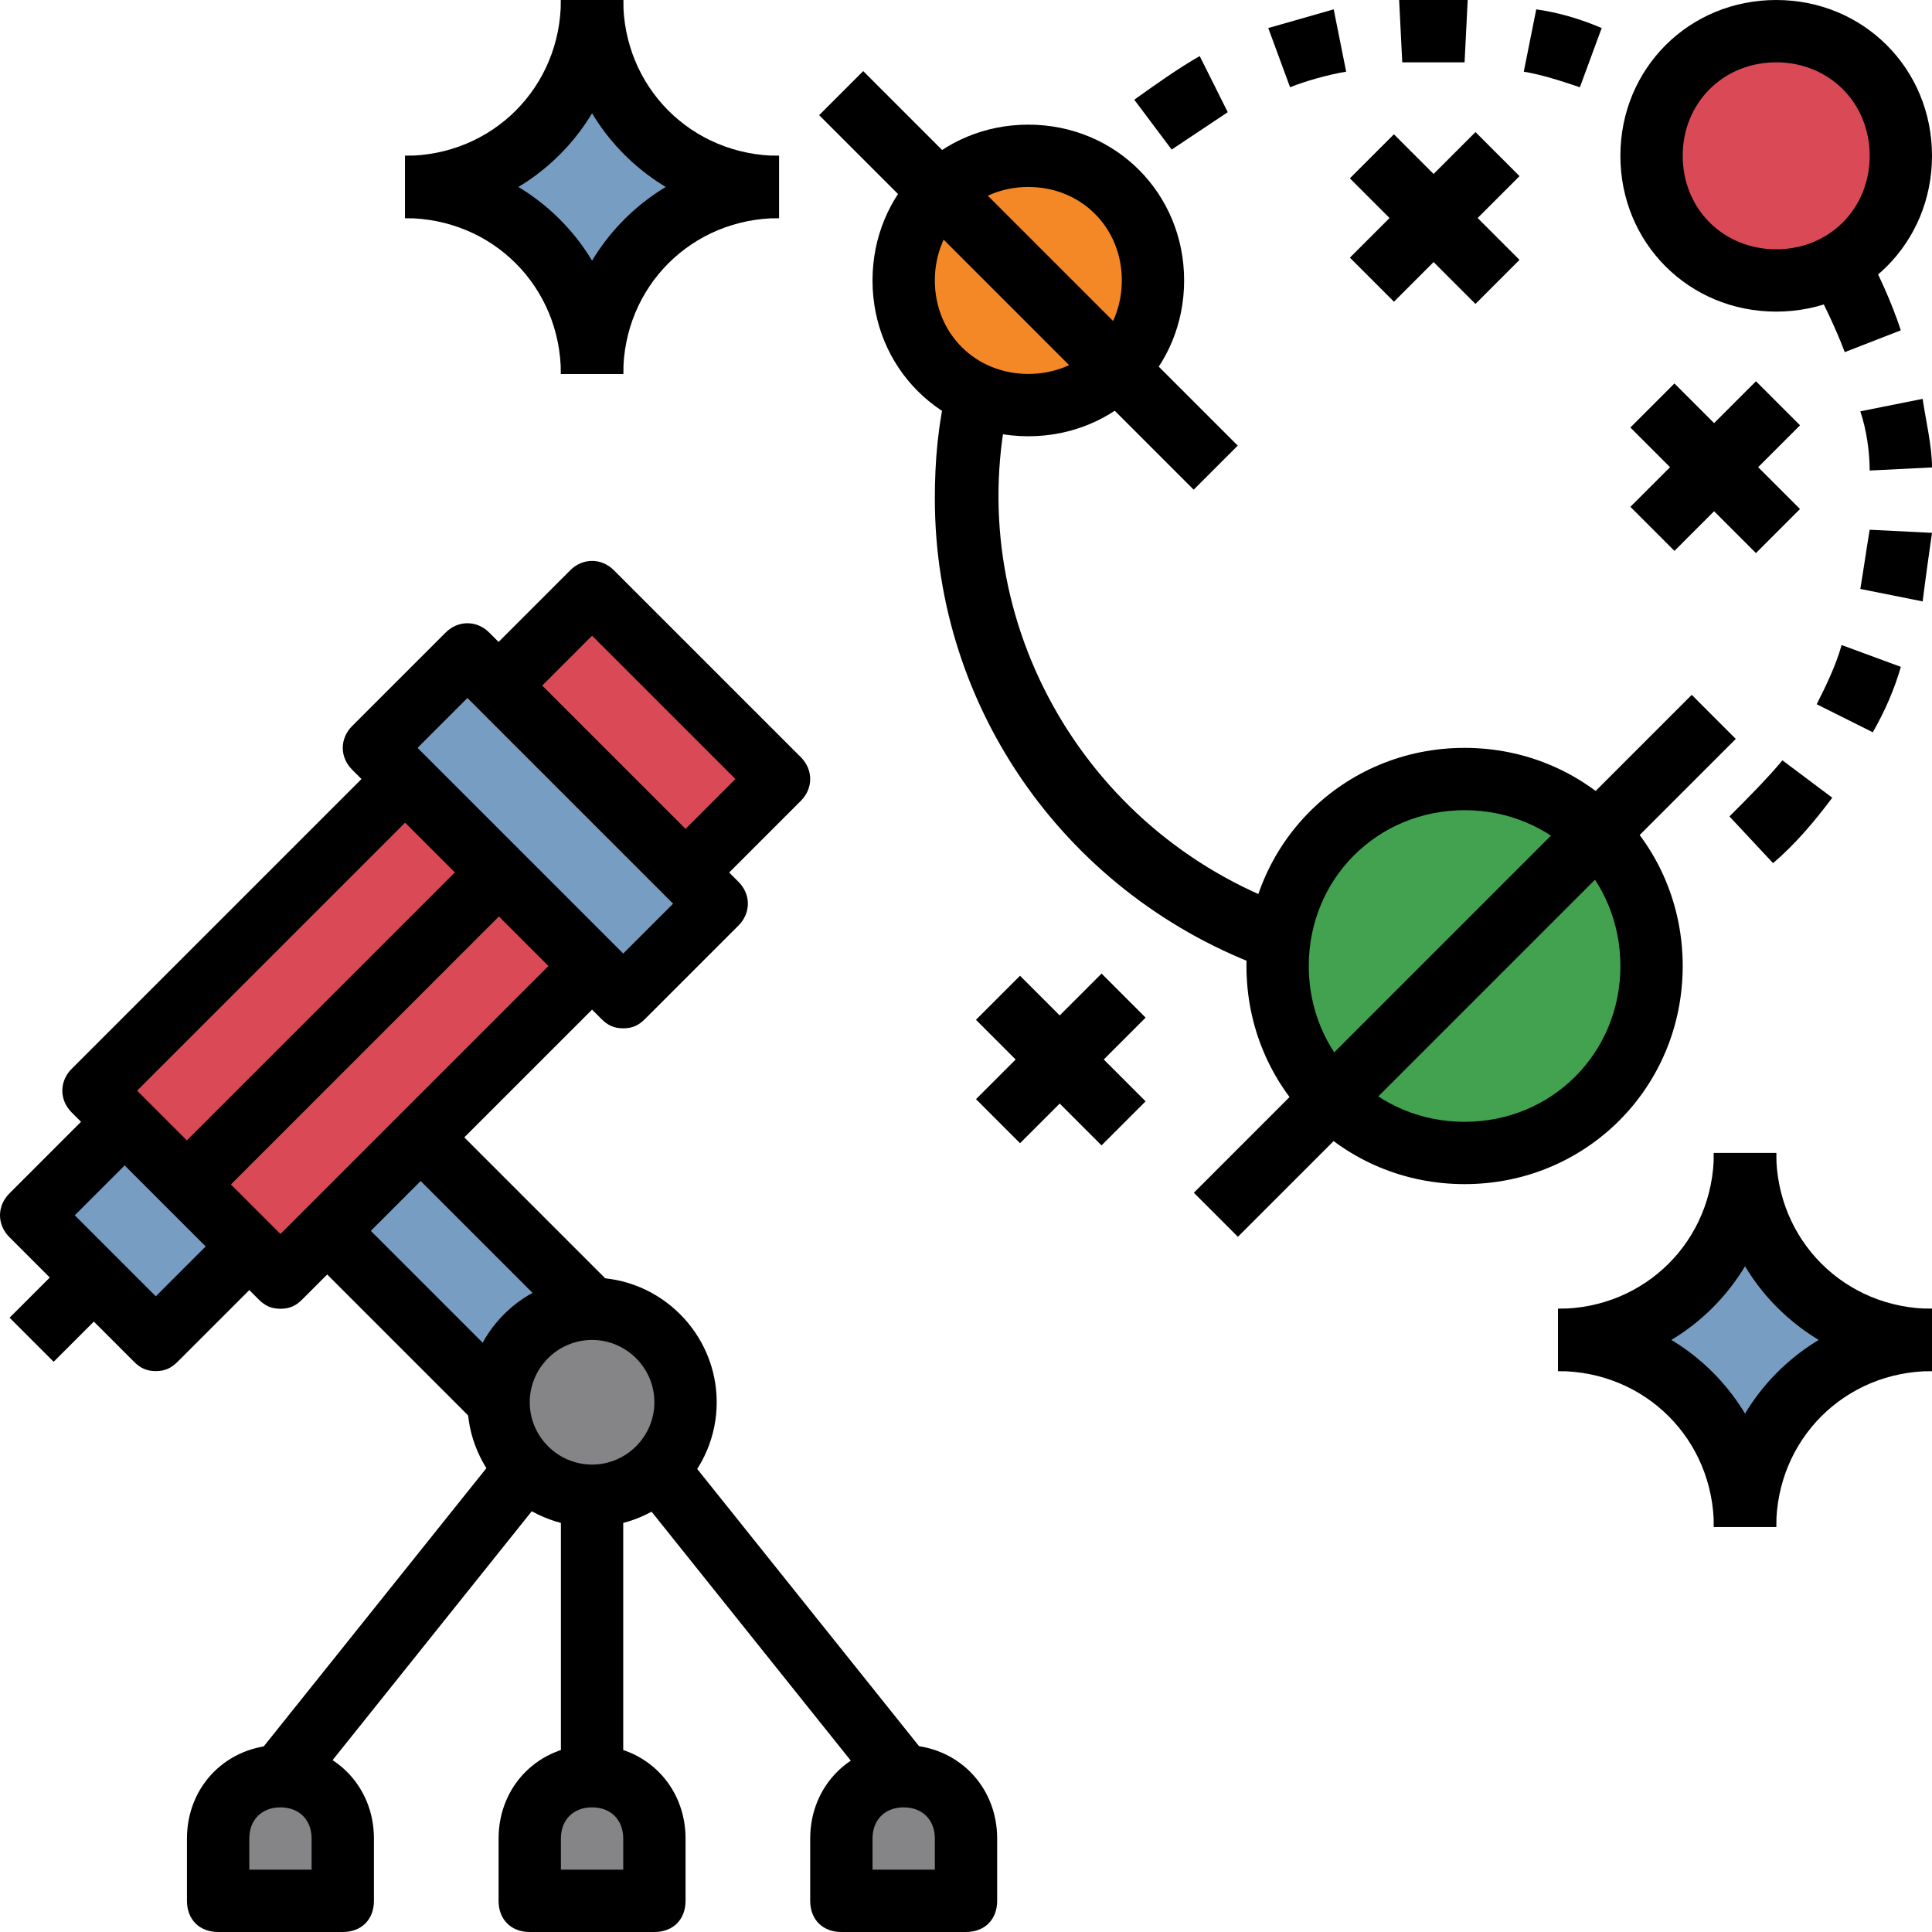 <?xml version="1.0" encoding="iso-8859-1"?>
<!-- Generator: Adobe Illustrator 19.0.0, SVG Export Plug-In . SVG Version: 6.00 Build 0)  -->
<svg version="1.1" id="Capa_1" xmlns="http://www.w3.org/2000/svg" xmlns:xlink="http://www.w3.org/1999/xlink" x="0px" y="0px"
	 viewBox="0 0 496 496" style="enable-background:new 0 0 496 496;" xml:space="preserve">
<polyline style="fill:#D94A56;" points="128,176 152,152 200,200 176,224 "/>
<path d="M181.6,229.6l-11.2-11.2l18.4-18.4L152,163.2l-18.4,18.4l-11.2-11.2l24-24c3.2-3.2,8-3.2,11.2,0l48,48c3.2,3.2,3.2,8,0,11.2
	L181.6,229.6z"/>
<polyline style="fill:#789DC3;" points="32,288 8,312 40,344 64,320 "/>
<path d="M40,352c-2.4,0-4-0.8-5.6-2.4l-32-32c-3.2-3.2-3.2-8,0-11.2l24-24l11.2,11.2L19.2,312L40,332.8l18.4-18.4l11.2,11.2l-24,24
	C44,351.2,42.4,352,40,352z"/>
<polyline style="fill:#789DC3;" points="152,336 104,288 80,312 128,360 "/>
<path d="M122.4,365.6l-48-48c-3.2-3.2-3.2-8,0-11.2l24-24c3.2-3.2,8-3.2,11.2,0l48,48l-11.2,11.2L104,299.2L91.2,312l42.4,42.4
	L122.4,365.6z"/>
<g>
	<path style="fill:#789DC3;" d="M496,344L496,344c-26.4,0-48-21.6-48-48l0,0c0,26.4-21.6,48-48,48l0,0c26.4,0,48,21.6,48,48l0,0
		C448,365.6,469.6,344,496,344z"/>
	<path style="fill:#789DC3;" d="M200,48L200,48c-26.4,0-48-21.6-48-48l0,0c0,26.4-21.6,48-48,48l0,0c26.4,0,48,21.6,48,48l0,0
		C152,69.6,173.6,48,200,48z"/>
</g>
<polyline style="fill:#D94A56;" points="104,200 24,280 72,328 152,248 "/>
<path d="M72,336c-2.4,0-4-0.8-5.6-2.4l-48-48c-3.2-3.2-3.2-8,0-11.2l80-80l11.2,11.2L35.2,280L72,316.8l74.4-74.4l11.2,11.2l-80,80
	C76,335.2,74.4,336,72,336z"/>
<rect x="31.314" y="256.285" transform="matrix(-0.707 0.707 -0.707 -0.707 336.614 389.139)" width="112.799" height="16"/>
<rect x="4.797" y="328" transform="matrix(-0.707 0.707 -0.707 -0.707 264.896 562.276)" width="22.4" height="16"/>
<circle style="fill:#858486;" cx="152" cy="360" r="24"/>
<path d="M152,392c-17.6,0-32-14.4-32-32s14.4-32,32-32s32,14.4,32,32S169.6,392,152,392z M152,344c-8.8,0-16,7.2-16,16s7.2,16,16,16
	s16-7.2,16-16S160.8,344,152,344z"/>
<rect x="144" y="384" width="16" height="72"/>
<path style="fill:#858486;" d="M152,456L152,456c8.8,0,16,7.2,16,16v16l0,0h-32l0,0v-16C136,463.2,143.2,456,152,456z"/>
<path d="M168,496h-32c-4.8,0-8-3.2-8-8v-16c0-13.6,10.4-24,24-24s24,10.4,24,24v16C176,492.8,172.8,496,168,496z M144,480h16v-8
	c0-4.8-3.2-8-8-8s-8,3.2-8,8V480z"/>
<path style="fill:#858486;" d="M232,456L232,456c8.8,0,16,7.2,16,16v16l0,0h-32l0,0v-16C216,463.2,223.2,456,232,456z"/>
<path d="M248,496h-32c-4.8,0-8-3.2-8-8v-16c0-13.6,10.4-24,24-24s24,10.4,24,24v16C256,492.8,252.8,496,248,496z M224,480h16v-8
	c0-4.8-3.2-8-8-8s-8,3.2-8,8V480z"/>
<path style="fill:#858486;" d="M72,456L72,456c8.8,0,16,7.2,16,16v16l0,0H56l0,0v-16C56,463.2,63.2,456,72,456z"/>
<path d="M88,496H56c-4.8,0-8-3.2-8-8v-16c0-13.6,10.4-24,24-24s24,10.4,24,24v16C96,492.8,92.8,496,88,496z M64,480h16v-8
	c0-4.8-3.2-8-8-8s-8,3.2-8,8V480z"/>
<rect x="52.827" y="407.996" transform="matrix(-0.625 0.781 -0.781 -0.625 493.855 594.628)" width="102.403" height="16"/>
<rect x="192.042" y="364.916" transform="matrix(-0.781 0.625 -0.625 -0.781 616.219 616.032)" width="16" height="102.401"/>
<circle style="fill:#42A24F;" cx="376" cy="248" r="48"/>
<path d="M376,304c-31.2,0-56-24.8-56-56s24.8-56,56-56s56,24.8,56,56S407.2,304,376,304z M376,208c-22.4,0-40,17.6-40,40
	s17.6,40,40,40s40-17.6,40-40S398.4,208,376,208z"/>
<circle style="fill:#F48827;" cx="264" cy="72" r="32"/>
<path d="M264,112c-22.4,0-40-17.6-40-40s17.6-40,40-40s40,17.6,40,40S286.4,112,264,112z M264,48c-13.6,0-24,10.4-24,24
	s10.4,24,24,24s24-10.4,24-24S277.6,48,264,48z"/>
<rect x="255.995" y="4.005" transform="matrix(-0.707 0.707 -0.707 -0.707 501.583 -63.753)" width="16" height="135.999"/>
<rect x="285.593" y="239.971" transform="matrix(-0.707 0.707 -0.707 -0.707 817.201 157.447)" width="180.798" height="16"/>
<path d="M300.8,38.4l-9.6-12.8c5.6-4,11.2-8,16.8-11.2l7.2,14.4C310.4,32,305.6,35.2,300.8,38.4z"/>
<path d="M331.2,22.4l-5.6-15.2c5.6-1.6,11.2-3.2,16.8-4.8l3.2,16C340.8,19.2,335.2,20.8,331.2,22.4z"/>
<path d="M360,16l-0.8-16c5.6,0,11.2,0,17.6,0L376,16C370.4,16,364.8,16,360,16z"/>
<path d="M405.6,22.4c-4.8-1.6-9.6-3.2-14.4-4l3.2-16c5.6,0.8,11.2,2.4,16.8,4.8L405.6,22.4z"/>
<path d="M473.6,90.4c-2.4-6.4-5.6-12.8-8.8-19.2l13.6-8c4,7.2,7.2,14.4,9.6,21.6L473.6,90.4z"/>
<path d="M480,120.8c0-4.8-0.8-10.4-2.4-15.2l16-3.2c0.8,5.6,2.4,12,2.4,17.6L480,120.8z"/>
<path d="M493.6,154.4l-16-3.2c0.8-4.8,1.6-10.4,2.4-15.2l16,0.8C495.2,142.4,494.4,148,493.6,154.4z"/>
<path d="M480.8,188l-14.4-7.2c2.4-4.8,4.8-9.6,6.4-15.2l15.2,5.6C486.4,176.8,484,182.4,480.8,188z"/>
<path d="M455.2,221.6l-11.2-12c4.8-4.8,9.6-9.6,13.6-14.4l12.8,9.6C465.6,211.2,460.8,216.8,455.2,221.6z"/>
<path d="M325.6,248.8C274.4,230.4,240,182.4,240,128c0-9.6,0.8-19.2,3.2-28.8l16,3.2c-12.8,55.2,18.4,111.2,72,130.4L325.6,248.8z"
	/>
<circle style="fill:#D94A56;" cx="456" cy="40" r="32"/>
<path d="M456,80c-22.4,0-40-17.6-40-40s17.6-40,40-40s40,17.6,40,40S478.4,80,456,80z M456,16c-13.6,0-24,10.4-24,24s10.4,24,24,24
	s24-10.4,24-24S469.6,16,456,16z"/>
<path d="M400,352v-16c22.4,0,40-17.6,40-40h16C456,327.2,431.2,352,400,352z"/>
<path d="M496,352c-31.2,0-56-24.8-56-56h16c0,22.4,17.6,40,40,40V352z"/>
<path d="M456,392h-16c0-31.2,24.8-56,56-56v16C473.6,352,456,369.6,456,392z"/>
<path d="M456,392h-16c0-22.4-17.6-40-40-40v-16C431.2,336,456,360.8,456,392z"/>
<path d="M104,56V40c22.4,0,40-17.6,40-40h16C160,31.2,135.2,56,104,56z"/>
<path d="M200,56c-31.2,0-56-24.8-56-56h16c0,22.4,17.6,40,40,40V56z"/>
<path d="M160,96h-16c0-31.2,24.8-56,56-56v16C177.6,56,160,73.6,160,96z"/>
<path d="M160,96h-16c0-22.4-17.6-40-40-40V40C135.2,40,160,64.8,160,96z"/>
<rect x="360.279" y="33.484" transform="matrix(-0.707 0.707 -0.707 -0.707 668.49 -164.33)" width="16" height="45.6"/>
<rect x="345.487" y="47.718" transform="matrix(-0.707 0.707 -0.707 -0.707 668.104 -165.302)" width="45.6" height="16"/>
<rect x="432.276" y="97.451" transform="matrix(-0.707 0.707 -0.707 -0.707 836.629 -106.041)" width="16" height="45.6"/>
<rect x="417.485" y="111.685" transform="matrix(-0.707 0.707 -0.707 -0.707 836.243 -107.013)" width="45.6" height="16"/>
<rect x="264.275" y="249.483" transform="matrix(-0.707 0.707 -0.707 -0.707 657.335 272.288)" width="16" height="45.6"/>
<rect x="249.483" y="263.717" transform="matrix(-0.707 0.707 -0.707 -0.707 656.949 271.317)" width="45.6" height="16"/>
<rect x="122.89" y="166.549" transform="matrix(-0.707 0.707 -0.707 -0.707 388.194 262.701)" style="fill:#789DC3;" width="33.6" height="90.399"/>
<path d="M160,264c-2.4,0-4-0.8-5.6-2.4l-64-64c-3.2-3.2-3.2-8,0-11.2l24-24c3.2-3.2,8-3.2,11.2,0l64,64c3.2,3.2,3.2,8,0,11.2l-24,24
	C164,263.2,162.4,264,160,264z M107.2,192l52.8,52.8l12.8-12.8L120,179.2L107.2,192z"/>
<g>
</g>
<g>
</g>
<g>
</g>
<g>
</g>
<g>
</g>
<g>
</g>
<g>
</g>
<g>
</g>
<g>
</g>
<g>
</g>
<g>
</g>
<g>
</g>
<g>
</g>
<g>
</g>
<g>
</g>
</svg>
